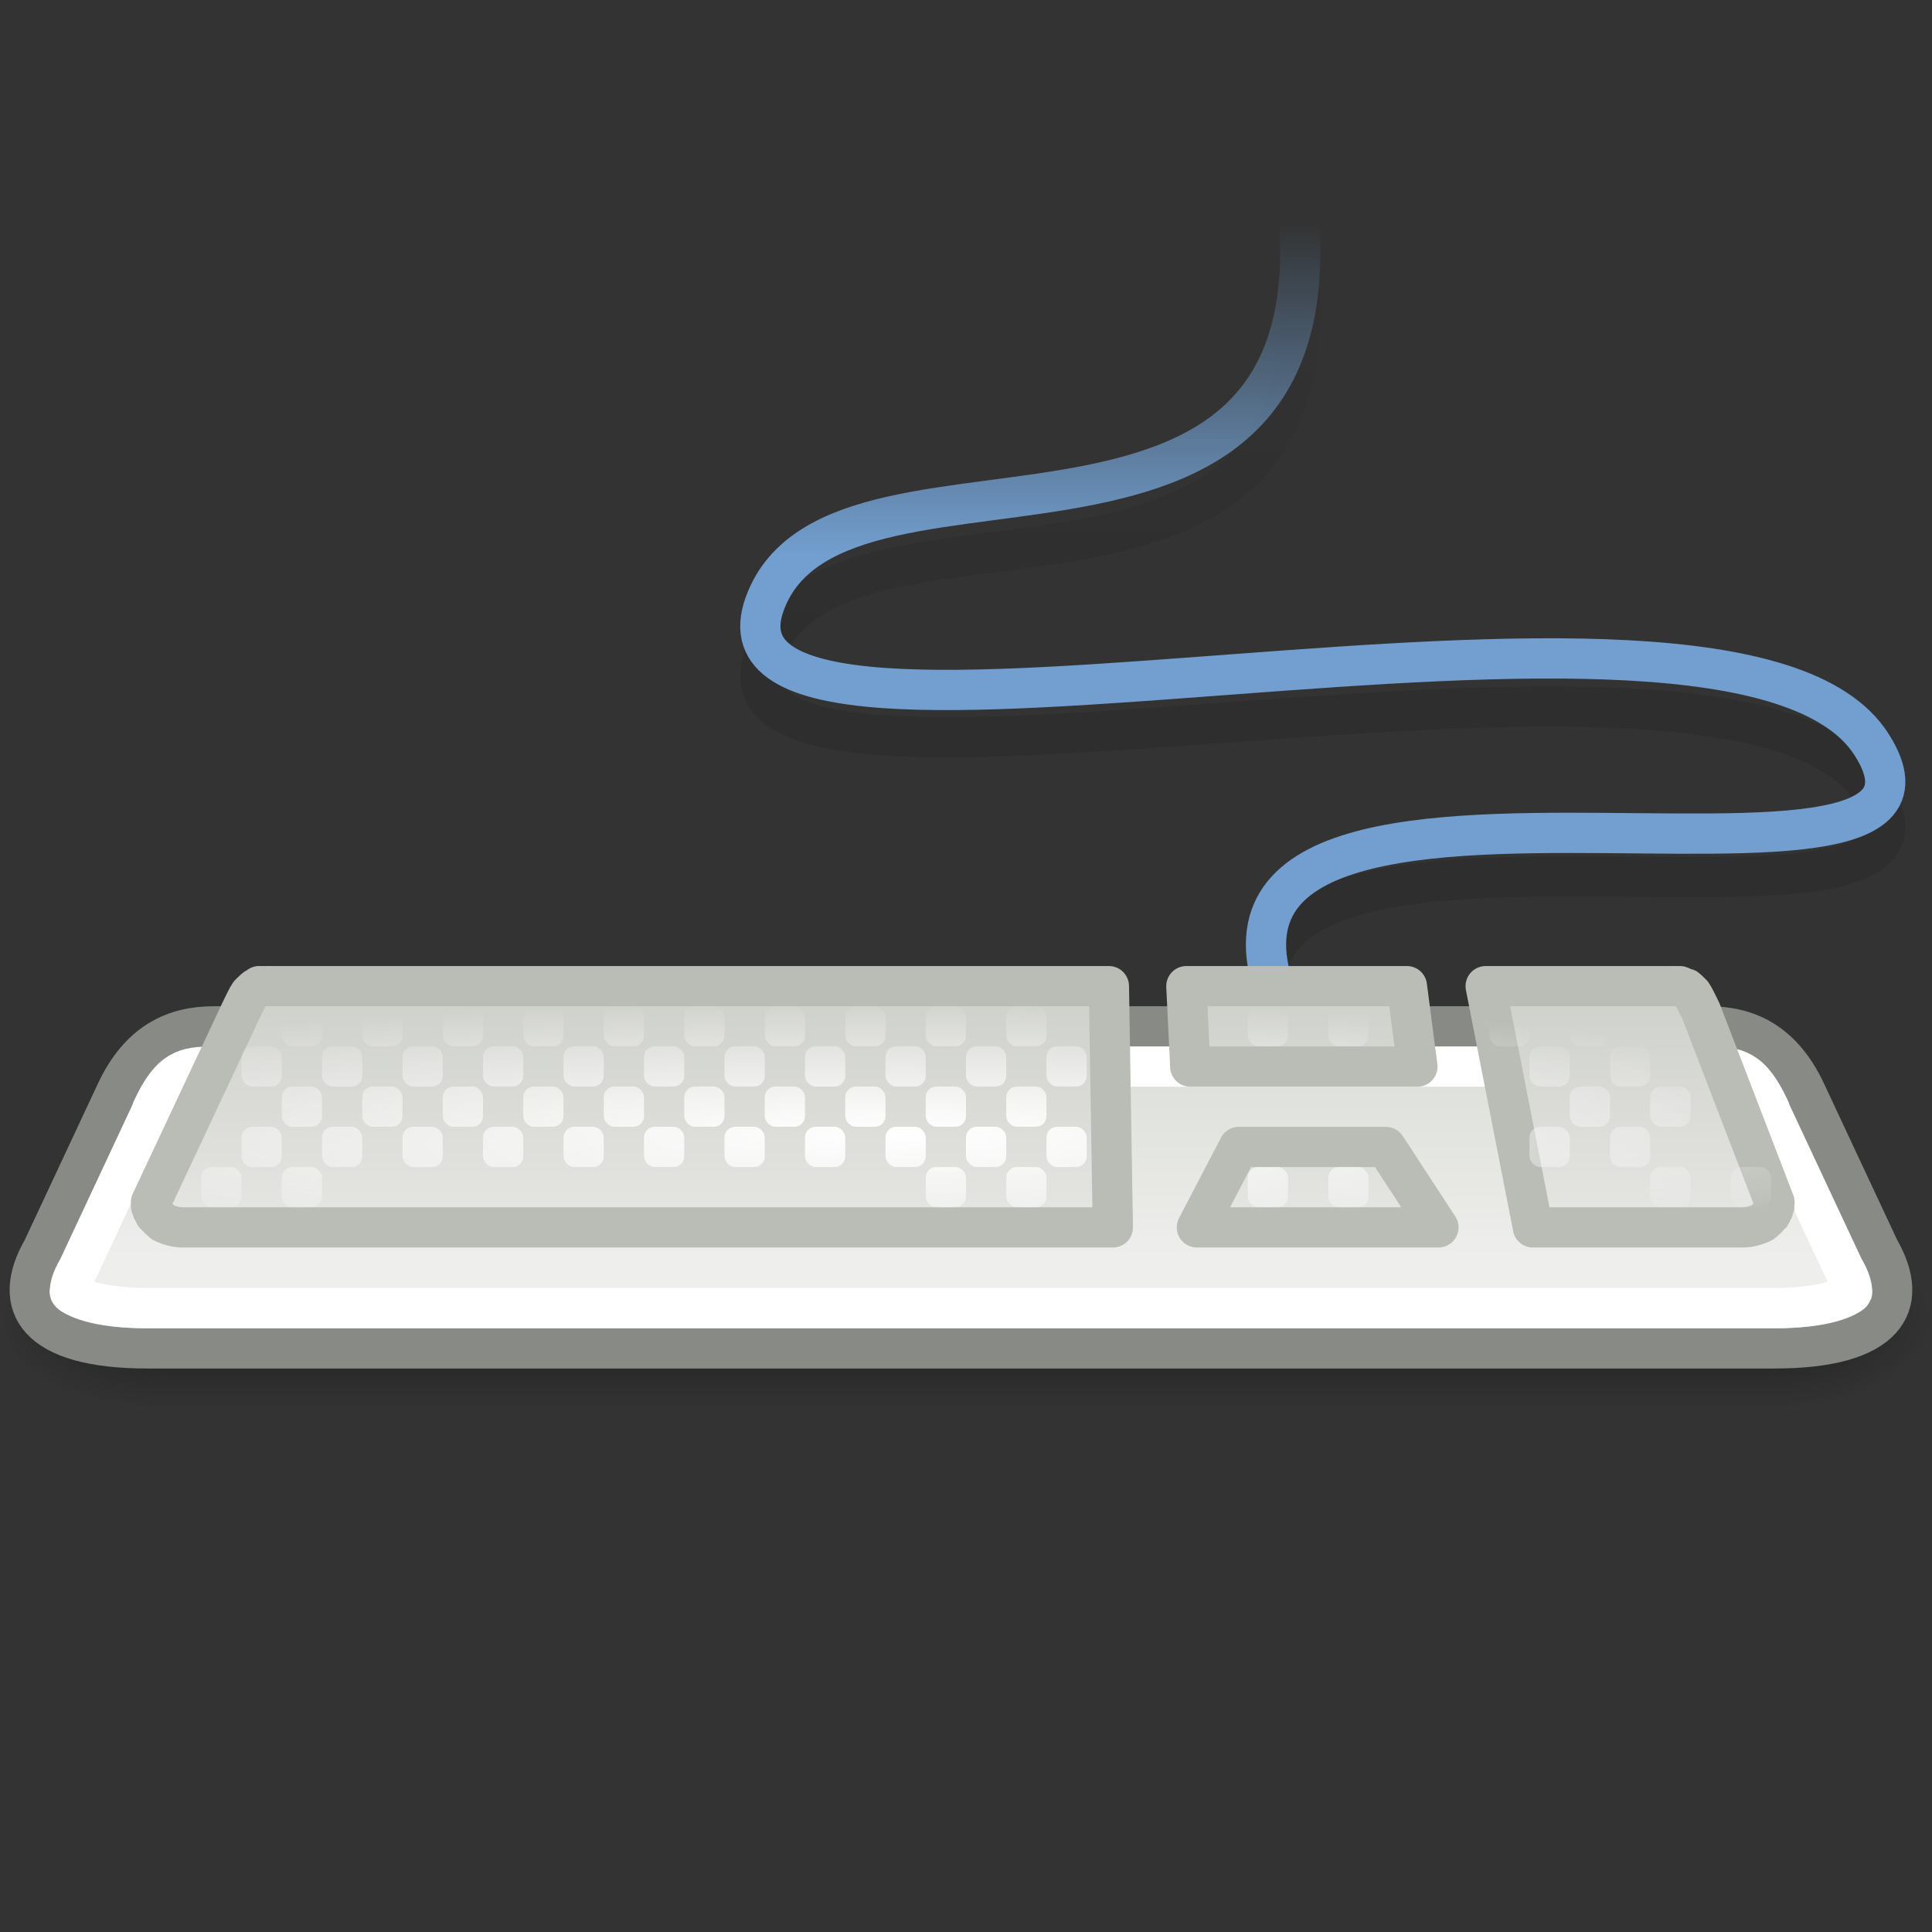 <?xml version="1.0" encoding="UTF-8" standalone="no"?>
<!-- Created with Inkscape (http://www.inkscape.org/) -->
<svg
   xmlns:dc="http://purl.org/dc/elements/1.1/"
   xmlns:cc="http://creativecommons.org/ns#"
   xmlns:rdf="http://www.w3.org/1999/02/22-rdf-syntax-ns#"
   xmlns:svg="http://www.w3.org/2000/svg"
   xmlns="http://www.w3.org/2000/svg"
   xmlns:xlink="http://www.w3.org/1999/xlink"
   xmlns:sodipodi="http://sodipodi.sourceforge.net/DTD/sodipodi-0.dtd"
   xmlns:inkscape="http://www.inkscape.org/namespaces/inkscape"
   width="48px"
   height="48px"
   id="svg3304"
   sodipodi:version="0.32"
   inkscape:version="0.46"
   sodipodi:docbase="/home/lapo/gnome-icon-theme/scalable/devices"
   sodipodi:docname="gnome-dev-keyboard.svg"
   inkscape:output_extension="org.inkscape.output.svg.inkscape">
  <rect width="100%" height="100%" fill="#333333" stroke="none"/>
  <defs
     id="defs3306">
    <linearGradient
       id="linearGradient3042">
      <stop
         style="stop-color:black;stop-opacity:0;"
         offset="0"
         id="stop3044" />
      <stop
         id="stop3050"
         offset="0.5"
         style="stop-color:black;stop-opacity:1;" />
      <stop
         style="stop-color:black;stop-opacity:0;"
         offset="1"
         id="stop3046" />
    </linearGradient>
    <linearGradient
       inkscape:collect="always"
       id="linearGradient3028">
      <stop
         style="stop-color:black;stop-opacity:1;"
         offset="0"
         id="stop3030" />
      <stop
         style="stop-color:black;stop-opacity:0;"
         offset="1"
         id="stop3032" />
    </linearGradient>
    <linearGradient
       inkscape:collect="always"
       id="linearGradient5259">
      <stop
         style="stop-color:black;stop-opacity:1;"
         offset="0"
         id="stop5261" />
      <stop
         style="stop-color:black;stop-opacity:0;"
         offset="1"
         id="stop5263" />
    </linearGradient>
    <linearGradient
       inkscape:collect="always"
       id="linearGradient5251">
      <stop
         style="stop-color:#729fcf;stop-opacity:1;"
         offset="0"
         id="stop5253" />
      <stop
         style="stop-color:#729fcf;stop-opacity:0;"
         offset="1"
         id="stop5255" />
    </linearGradient>
    <linearGradient
       inkscape:collect="always"
       id="linearGradient1558">
      <stop
         style="stop-color:#babdb6"
         offset="0"
         id="stop1560" />
      <stop
         style="stop-color:#eeeeec"
         offset="1"
         id="stop1562" />
    </linearGradient>
    <linearGradient
       id="linearGradient3907">
      <stop
         style="stop-color:#ffffff;stop-opacity:1;"
         offset="0"
         id="stop3909" />
      <stop
         style="stop-color:#ffffff;stop-opacity:0;"
         offset="1"
         id="stop3911" />
    </linearGradient>
    <linearGradient
       inkscape:collect="always"
       id="linearGradient3899">
      <stop
         style="stop-color:#eeeeec"
         offset="0"
         id="stop3901" />
      <stop
         style="stop-color:#d3d7cf"
         offset="1"
         id="stop3903" />
    </linearGradient>
    <radialGradient
       inkscape:collect="always"
       xlink:href="#linearGradient3907"
       id="radialGradient3915"
       cx="20.914"
       cy="47.045"
       fx="20.914"
       fy="47.045"
       r="19.5"
       gradientTransform="matrix(1.383,3.581398e-5,0,0.172,-6.73,34.097)"
       gradientUnits="userSpaceOnUse" />
    <radialGradient
       inkscape:collect="always"
       xlink:href="#linearGradient3907"
       id="radialGradient1685"
       gradientUnits="userSpaceOnUse"
       gradientTransform="matrix(1.383,3.581398e-5,0,0.172,-6.73,34.097)"
       cx="20.914"
       cy="47.045"
       fx="20.914"
       fy="47.045"
       r="19.5" />
    <radialGradient
       inkscape:collect="always"
       xlink:href="#linearGradient3907"
       id="radialGradient1687"
       gradientUnits="userSpaceOnUse"
       gradientTransform="matrix(1.383,3.581398e-5,0,0.172,-6.73,34.097)"
       cx="20.914"
       cy="47.045"
       fx="20.914"
       fy="47.045"
       r="19.5" />
    <radialGradient
       inkscape:collect="always"
       xlink:href="#linearGradient3907"
       id="radialGradient1689"
       gradientUnits="userSpaceOnUse"
       gradientTransform="matrix(1.383,3.581398e-5,0,0.172,-6.73,34.097)"
       cx="20.914"
       cy="47.045"
       fx="20.914"
       fy="47.045"
       r="19.5" />
    <radialGradient
       inkscape:collect="always"
       xlink:href="#linearGradient3907"
       id="radialGradient1691"
       gradientUnits="userSpaceOnUse"
       gradientTransform="matrix(1.383,3.581398e-5,0,0.172,-6.73,34.097)"
       cx="20.914"
       cy="47.045"
       fx="20.914"
       fy="47.045"
       r="19.5" />
    <radialGradient
       inkscape:collect="always"
       xlink:href="#linearGradient3907"
       id="radialGradient1693"
       gradientUnits="userSpaceOnUse"
       gradientTransform="matrix(1.383,3.581398e-5,0,0.172,-6.73,34.097)"
       cx="20.914"
       cy="47.045"
       fx="20.914"
       fy="47.045"
       r="19.5" />
    <radialGradient
       inkscape:collect="always"
       xlink:href="#linearGradient3907"
       id="radialGradient1695"
       gradientUnits="userSpaceOnUse"
       gradientTransform="matrix(1.383,3.581398e-5,0,0.172,-6.73,34.097)"
       cx="20.914"
       cy="47.045"
       fx="20.914"
       fy="47.045"
       r="19.5" />
    <radialGradient
       inkscape:collect="always"
       xlink:href="#linearGradient3907"
       id="radialGradient1697"
       gradientUnits="userSpaceOnUse"
       gradientTransform="matrix(1.383,3.581398e-5,0,0.172,-6.73,34.097)"
       cx="20.914"
       cy="47.045"
       fx="20.914"
       fy="47.045"
       r="19.5" />
    <radialGradient
       inkscape:collect="always"
       xlink:href="#linearGradient3907"
       id="radialGradient1699"
       gradientUnits="userSpaceOnUse"
       gradientTransform="matrix(1.383,3.581398e-5,0,0.172,-6.73,34.097)"
       cx="20.914"
       cy="47.045"
       fx="20.914"
       fy="47.045"
       r="19.5" />
    <radialGradient
       inkscape:collect="always"
       xlink:href="#linearGradient3907"
       id="radialGradient1701"
       gradientUnits="userSpaceOnUse"
       gradientTransform="matrix(1.383,3.581398e-5,0,0.172,-6.73,34.097)"
       cx="20.914"
       cy="47.045"
       fx="20.914"
       fy="47.045"
       r="19.5" />
    <radialGradient
       inkscape:collect="always"
       xlink:href="#linearGradient3907"
       id="radialGradient1703"
       gradientUnits="userSpaceOnUse"
       gradientTransform="matrix(1.383,3.581398e-5,0,0.172,-6.73,34.097)"
       cx="20.914"
       cy="47.045"
       fx="20.914"
       fy="47.045"
       r="19.5" />
    <radialGradient
       inkscape:collect="always"
       xlink:href="#linearGradient3907"
       id="radialGradient1705"
       gradientUnits="userSpaceOnUse"
       gradientTransform="matrix(1.383,3.581398e-5,0,0.172,-6.73,34.097)"
       cx="20.914"
       cy="47.045"
       fx="20.914"
       fy="47.045"
       r="19.5" />
    <radialGradient
       inkscape:collect="always"
       xlink:href="#linearGradient3907"
       id="radialGradient1707"
       gradientUnits="userSpaceOnUse"
       gradientTransform="matrix(1.383,3.581398e-5,0,0.172,-6.73,34.097)"
       cx="20.914"
       cy="47.045"
       fx="20.914"
       fy="47.045"
       r="19.5" />
    <radialGradient
       inkscape:collect="always"
       xlink:href="#linearGradient3907"
       id="radialGradient1709"
       gradientUnits="userSpaceOnUse"
       gradientTransform="matrix(1.383,3.581398e-5,0,0.172,-6.73,34.097)"
       cx="20.914"
       cy="47.045"
       fx="20.914"
       fy="47.045"
       r="19.5" />
    <radialGradient
       inkscape:collect="always"
       xlink:href="#linearGradient3907"
       id="radialGradient1711"
       gradientUnits="userSpaceOnUse"
       gradientTransform="matrix(1.383,3.581398e-5,0,0.172,-6.73,34.097)"
       cx="20.914"
       cy="47.045"
       fx="20.914"
       fy="47.045"
       r="19.5" />
    <radialGradient
       inkscape:collect="always"
       xlink:href="#linearGradient3907"
       id="radialGradient1713"
       gradientUnits="userSpaceOnUse"
       gradientTransform="matrix(1.383,3.581398e-5,0,0.172,-6.73,34.097)"
       cx="20.914"
       cy="47.045"
       fx="20.914"
       fy="47.045"
       r="19.5" />
    <radialGradient
       inkscape:collect="always"
       xlink:href="#linearGradient3907"
       id="radialGradient1715"
       gradientUnits="userSpaceOnUse"
       gradientTransform="matrix(1.383,3.581398e-5,0,0.172,-6.73,34.097)"
       cx="20.914"
       cy="47.045"
       fx="20.914"
       fy="47.045"
       r="19.5" />
    <radialGradient
       inkscape:collect="always"
       xlink:href="#linearGradient3907"
       id="radialGradient1717"
       gradientUnits="userSpaceOnUse"
       gradientTransform="matrix(1.383,3.581398e-5,0,0.172,-6.73,34.097)"
       cx="20.914"
       cy="47.045"
       fx="20.914"
       fy="47.045"
       r="19.5" />
    <radialGradient
       inkscape:collect="always"
       xlink:href="#linearGradient3907"
       id="radialGradient1719"
       gradientUnits="userSpaceOnUse"
       gradientTransform="matrix(1.383,3.581398e-5,0,0.172,-6.73,34.097)"
       cx="20.914"
       cy="47.045"
       fx="20.914"
       fy="47.045"
       r="19.5" />
    <radialGradient
       inkscape:collect="always"
       xlink:href="#linearGradient3907"
       id="radialGradient1721"
       gradientUnits="userSpaceOnUse"
       gradientTransform="matrix(1.383,3.581398e-5,0,0.172,-6.73,34.097)"
       cx="20.914"
       cy="47.045"
       fx="20.914"
       fy="47.045"
       r="19.5" />
    <radialGradient
       inkscape:collect="always"
       xlink:href="#linearGradient3907"
       id="radialGradient1723"
       gradientUnits="userSpaceOnUse"
       gradientTransform="matrix(1.383,3.581398e-5,0,0.172,-6.73,34.097)"
       cx="20.914"
       cy="47.045"
       fx="20.914"
       fy="47.045"
       r="19.5" />
    <radialGradient
       inkscape:collect="always"
       xlink:href="#linearGradient3907"
       id="radialGradient1725"
       gradientUnits="userSpaceOnUse"
       gradientTransform="matrix(1.383,3.581398e-5,0,0.172,-6.73,34.097)"
       cx="20.914"
       cy="47.045"
       fx="20.914"
       fy="47.045"
       r="19.5" />
    <radialGradient
       inkscape:collect="always"
       xlink:href="#linearGradient3907"
       id="radialGradient1727"
       gradientUnits="userSpaceOnUse"
       gradientTransform="matrix(1.383,3.581398e-5,0,0.172,-6.73,34.097)"
       cx="20.914"
       cy="47.045"
       fx="20.914"
       fy="47.045"
       r="19.5" />
    <radialGradient
       inkscape:collect="always"
       xlink:href="#linearGradient3907"
       id="radialGradient1729"
       gradientUnits="userSpaceOnUse"
       gradientTransform="matrix(1.383,3.581398e-5,0,0.172,-6.73,34.097)"
       cx="20.914"
       cy="47.045"
       fx="20.914"
       fy="47.045"
       r="19.5" />
    <radialGradient
       inkscape:collect="always"
       xlink:href="#linearGradient3907"
       id="radialGradient1731"
       gradientUnits="userSpaceOnUse"
       gradientTransform="matrix(1.383,3.581398e-5,0,0.172,-6.73,34.097)"
       cx="20.914"
       cy="47.045"
       fx="20.914"
       fy="47.045"
       r="19.5" />
    <radialGradient
       inkscape:collect="always"
       xlink:href="#linearGradient3907"
       id="radialGradient1733"
       gradientUnits="userSpaceOnUse"
       gradientTransform="matrix(1.383,3.581398e-5,0,0.172,-6.73,34.097)"
       cx="20.914"
       cy="47.045"
       fx="20.914"
       fy="47.045"
       r="19.5" />
    <radialGradient
       inkscape:collect="always"
       xlink:href="#linearGradient3907"
       id="radialGradient1735"
       gradientUnits="userSpaceOnUse"
       gradientTransform="matrix(1.383,3.581398e-5,0,0.172,-6.73,34.097)"
       cx="20.914"
       cy="47.045"
       fx="20.914"
       fy="47.045"
       r="19.5" />
    <radialGradient
       inkscape:collect="always"
       xlink:href="#linearGradient3907"
       id="radialGradient1737"
       gradientUnits="userSpaceOnUse"
       gradientTransform="matrix(1.383,3.581398e-5,0,0.172,-6.73,34.097)"
       cx="20.914"
       cy="47.045"
       fx="20.914"
       fy="47.045"
       r="19.5" />
    <radialGradient
       inkscape:collect="always"
       xlink:href="#linearGradient3907"
       id="radialGradient1739"
       gradientUnits="userSpaceOnUse"
       gradientTransform="matrix(1.383,3.581398e-5,0,0.172,-6.73,34.097)"
       cx="20.914"
       cy="47.045"
       fx="20.914"
       fy="47.045"
       r="19.5" />
    <radialGradient
       inkscape:collect="always"
       xlink:href="#linearGradient3907"
       id="radialGradient1741"
       gradientUnits="userSpaceOnUse"
       gradientTransform="matrix(1.383,3.581398e-5,0,0.172,-6.73,34.097)"
       cx="20.914"
       cy="47.045"
       fx="20.914"
       fy="47.045"
       r="19.5" />
    <radialGradient
       inkscape:collect="always"
       xlink:href="#linearGradient3907"
       id="radialGradient1743"
       gradientUnits="userSpaceOnUse"
       gradientTransform="matrix(1.383,3.581398e-5,0,0.172,-6.73,34.097)"
       cx="20.914"
       cy="47.045"
       fx="20.914"
       fy="47.045"
       r="19.5" />
    <radialGradient
       inkscape:collect="always"
       xlink:href="#linearGradient3907"
       id="radialGradient1745"
       gradientUnits="userSpaceOnUse"
       gradientTransform="matrix(1.383,3.581398e-5,0,0.172,-6.73,34.097)"
       cx="20.914"
       cy="47.045"
       fx="20.914"
       fy="47.045"
       r="19.5" />
    <radialGradient
       inkscape:collect="always"
       xlink:href="#linearGradient3907"
       id="radialGradient1747"
       gradientUnits="userSpaceOnUse"
       gradientTransform="matrix(1.383,3.581398e-5,0,0.172,-6.73,34.097)"
       cx="20.914"
       cy="47.045"
       fx="20.914"
       fy="47.045"
       r="19.5" />
    <radialGradient
       inkscape:collect="always"
       xlink:href="#linearGradient3907"
       id="radialGradient1749"
       gradientUnits="userSpaceOnUse"
       gradientTransform="matrix(1.383,3.581398e-5,0,0.172,-6.73,34.097)"
       cx="20.914"
       cy="47.045"
       fx="20.914"
       fy="47.045"
       r="19.5" />
    <radialGradient
       inkscape:collect="always"
       xlink:href="#linearGradient3907"
       id="radialGradient1751"
       gradientUnits="userSpaceOnUse"
       gradientTransform="matrix(1.383,3.581398e-5,0,0.172,-6.73,34.097)"
       cx="20.914"
       cy="47.045"
       fx="20.914"
       fy="47.045"
       r="19.5" />
    <radialGradient
       inkscape:collect="always"
       xlink:href="#linearGradient3907"
       id="radialGradient1753"
       gradientUnits="userSpaceOnUse"
       gradientTransform="matrix(1.383,3.581398e-5,0,0.172,-6.73,34.097)"
       cx="20.914"
       cy="47.045"
       fx="20.914"
       fy="47.045"
       r="19.5" />
    <radialGradient
       inkscape:collect="always"
       xlink:href="#linearGradient3907"
       id="radialGradient1755"
       gradientUnits="userSpaceOnUse"
       gradientTransform="matrix(1.383,3.581398e-5,0,0.172,-6.73,34.097)"
       cx="20.914"
       cy="47.045"
       fx="20.914"
       fy="47.045"
       r="19.5" />
    <radialGradient
       inkscape:collect="always"
       xlink:href="#linearGradient3907"
       id="radialGradient1757"
       gradientUnits="userSpaceOnUse"
       gradientTransform="matrix(1.383,3.581398e-5,0,0.172,-6.73,34.097)"
       cx="20.914"
       cy="47.045"
       fx="20.914"
       fy="47.045"
       r="19.5" />
    <radialGradient
       inkscape:collect="always"
       xlink:href="#linearGradient3907"
       id="radialGradient1759"
       gradientUnits="userSpaceOnUse"
       gradientTransform="matrix(1.383,3.581398e-5,0,0.172,-6.73,34.097)"
       cx="20.914"
       cy="47.045"
       fx="20.914"
       fy="47.045"
       r="19.5" />
    <radialGradient
       inkscape:collect="always"
       xlink:href="#linearGradient3907"
       id="radialGradient1761"
       gradientUnits="userSpaceOnUse"
       gradientTransform="matrix(1.383,3.581398e-5,0,0.172,-6.73,34.097)"
       cx="20.914"
       cy="47.045"
       fx="20.914"
       fy="47.045"
       r="19.5" />
    <radialGradient
       inkscape:collect="always"
       xlink:href="#linearGradient3907"
       id="radialGradient1763"
       gradientUnits="userSpaceOnUse"
       gradientTransform="matrix(1.383,3.581398e-5,0,0.172,-6.73,34.097)"
       cx="20.914"
       cy="47.045"
       fx="20.914"
       fy="47.045"
       r="19.5" />
    <radialGradient
       inkscape:collect="always"
       xlink:href="#linearGradient3907"
       id="radialGradient1765"
       gradientUnits="userSpaceOnUse"
       gradientTransform="matrix(1.383,3.581398e-5,0,0.172,-6.73,34.097)"
       cx="20.914"
       cy="47.045"
       fx="20.914"
       fy="47.045"
       r="19.5" />
    <radialGradient
       inkscape:collect="always"
       xlink:href="#linearGradient3907"
       id="radialGradient1767"
       gradientUnits="userSpaceOnUse"
       gradientTransform="matrix(1.383,3.581398e-5,0,0.172,-6.73,34.097)"
       cx="20.914"
       cy="47.045"
       fx="20.914"
       fy="47.045"
       r="19.5" />
    <radialGradient
       inkscape:collect="always"
       xlink:href="#linearGradient3907"
       id="radialGradient1769"
       gradientUnits="userSpaceOnUse"
       gradientTransform="matrix(1.383,3.581398e-5,0,0.172,-6.73,34.097)"
       cx="20.914"
       cy="47.045"
       fx="20.914"
       fy="47.045"
       r="19.5" />
    <radialGradient
       inkscape:collect="always"
       xlink:href="#linearGradient3907"
       id="radialGradient1771"
       gradientUnits="userSpaceOnUse"
       gradientTransform="matrix(1.383,3.581398e-5,0,0.172,-6.73,34.097)"
       cx="20.914"
       cy="47.045"
       fx="20.914"
       fy="47.045"
       r="19.5" />
    <radialGradient
       inkscape:collect="always"
       xlink:href="#linearGradient3907"
       id="radialGradient1773"
       gradientUnits="userSpaceOnUse"
       gradientTransform="matrix(1.383,3.581398e-5,0,0.172,-6.73,34.097)"
       cx="20.914"
       cy="47.045"
       fx="20.914"
       fy="47.045"
       r="19.5" />
    <radialGradient
       inkscape:collect="always"
       xlink:href="#linearGradient3907"
       id="radialGradient1775"
       gradientUnits="userSpaceOnUse"
       gradientTransform="matrix(1.383,3.581398e-5,0,0.172,-6.73,34.097)"
       cx="20.914"
       cy="47.045"
       fx="20.914"
       fy="47.045"
       r="19.5" />
    <radialGradient
       inkscape:collect="always"
       xlink:href="#linearGradient3907"
       id="radialGradient1777"
       gradientUnits="userSpaceOnUse"
       gradientTransform="matrix(1.383,3.581398e-5,0,0.172,-6.73,34.097)"
       cx="20.914"
       cy="47.045"
       fx="20.914"
       fy="47.045"
       r="19.5" />
    <radialGradient
       inkscape:collect="always"
       xlink:href="#linearGradient3907"
       id="radialGradient1779"
       gradientUnits="userSpaceOnUse"
       gradientTransform="matrix(1.383,3.581398e-5,0,0.172,-6.73,34.097)"
       cx="20.914"
       cy="47.045"
       fx="20.914"
       fy="47.045"
       r="19.5" />
    <radialGradient
       inkscape:collect="always"
       xlink:href="#linearGradient3907"
       id="radialGradient1783"
       gradientUnits="userSpaceOnUse"
       gradientTransform="matrix(1.383,3.581398e-5,0,0.172,-6.73,34.097)"
       cx="20.914"
       cy="47.045"
       fx="20.914"
       fy="47.045"
       r="19.5" />
    <radialGradient
       inkscape:collect="always"
       xlink:href="#linearGradient3907"
       id="radialGradient1785"
       gradientUnits="userSpaceOnUse"
       gradientTransform="matrix(1.383,3.581398e-5,0,0.172,-6.73,34.097)"
       cx="20.914"
       cy="47.045"
       fx="20.914"
       fy="47.045"
       r="19.5" />
    <radialGradient
       inkscape:collect="always"
       xlink:href="#linearGradient3907"
       id="radialGradient1787"
       gradientUnits="userSpaceOnUse"
       gradientTransform="matrix(1.383,3.581398e-5,0,0.172,-6.73,34.097)"
       cx="20.914"
       cy="47.045"
       fx="20.914"
       fy="47.045"
       r="19.5" />
    <radialGradient
       inkscape:collect="always"
       xlink:href="#linearGradient3907"
       id="radialGradient1789"
       gradientUnits="userSpaceOnUse"
       gradientTransform="matrix(1.383,3.581398e-5,0,0.172,-6.73,34.097)"
       cx="20.914"
       cy="47.045"
       fx="20.914"
       fy="47.045"
       r="19.5" />
    <radialGradient
       inkscape:collect="always"
       xlink:href="#linearGradient3907"
       id="radialGradient1791"
       gradientUnits="userSpaceOnUse"
       gradientTransform="matrix(1.383,3.581398e-5,0,0.172,-6.73,34.097)"
       cx="20.914"
       cy="47.045"
       fx="20.914"
       fy="47.045"
       r="19.5" />
    <radialGradient
       inkscape:collect="always"
       xlink:href="#linearGradient3907"
       id="radialGradient1793"
       gradientUnits="userSpaceOnUse"
       gradientTransform="matrix(1.383,3.581398e-5,0,0.172,-6.73,34.097)"
       cx="20.914"
       cy="47.045"
       fx="20.914"
       fy="47.045"
       r="19.5" />
    <radialGradient
       inkscape:collect="always"
       xlink:href="#linearGradient3907"
       id="radialGradient1795"
       gradientUnits="userSpaceOnUse"
       gradientTransform="matrix(1.383,3.581398e-5,0,0.172,-6.73,34.097)"
       cx="20.914"
       cy="47.045"
       fx="20.914"
       fy="47.045"
       r="19.5" />
    <radialGradient
       inkscape:collect="always"
       xlink:href="#linearGradient3907"
       id="radialGradient1797"
       gradientUnits="userSpaceOnUse"
       gradientTransform="matrix(1.383,3.581398e-5,0,0.172,-6.73,34.097)"
       cx="20.914"
       cy="47.045"
       fx="20.914"
       fy="47.045"
       r="19.5" />
    <radialGradient
       inkscape:collect="always"
       xlink:href="#linearGradient3907"
       id="radialGradient1799"
       gradientUnits="userSpaceOnUse"
       gradientTransform="matrix(1.383,3.581398e-5,0,0.172,-6.73,34.097)"
       cx="20.914"
       cy="47.045"
       fx="20.914"
       fy="47.045"
       r="19.5" />
    <radialGradient
       inkscape:collect="always"
       xlink:href="#linearGradient3907"
       id="radialGradient1801"
       gradientUnits="userSpaceOnUse"
       gradientTransform="matrix(1.383,3.581398e-5,0,0.172,-6.73,34.097)"
       cx="20.914"
       cy="47.045"
       fx="20.914"
       fy="47.045"
       r="19.5" />
    <radialGradient
       inkscape:collect="always"
       xlink:href="#linearGradient3907"
       id="radialGradient1803"
       gradientUnits="userSpaceOnUse"
       gradientTransform="matrix(1.383,3.581398e-5,0,0.172,-6.73,34.097)"
       cx="20.914"
       cy="47.045"
       fx="20.914"
       fy="47.045"
       r="19.5" />
    <radialGradient
       inkscape:collect="always"
       xlink:href="#linearGradient3907"
       id="radialGradient1805"
       gradientUnits="userSpaceOnUse"
       gradientTransform="matrix(1.383,3.581398e-5,0,0.172,-6.73,34.097)"
       cx="20.914"
       cy="47.045"
       fx="20.914"
       fy="47.045"
       r="19.5" />
    <linearGradient
       inkscape:collect="always"
       xlink:href="#linearGradient1558"
       id="linearGradient1564"
       x1="16.396"
       y1="19.659"
       x2="16.396"
       y2="32.448"
       gradientUnits="userSpaceOnUse" />
    <linearGradient
       inkscape:collect="always"
       xlink:href="#linearGradient5251"
       id="linearGradient5257"
       x1="32.865"
       y1="13.794"
       x2="32.865"
       y2="5.544"
       gradientUnits="userSpaceOnUse" />
    <linearGradient
       inkscape:collect="always"
       xlink:href="#linearGradient5259"
       id="linearGradient5265"
       x1="18.39"
       y1="15.706"
       x2="18.39"
       y2="5.081"
       gradientUnits="userSpaceOnUse"
       gradientTransform="matrix(1,0,0,0.974,0,1.229)" />
    <linearGradient
       inkscape:collect="always"
       xlink:href="#linearGradient3899"
       id="linearGradient3018"
       x1="26.5"
       y1="43.25"
       x2="26.5"
       y2="35.75"
       gradientUnits="userSpaceOnUse" />
    <radialGradient
       inkscape:collect="always"
       xlink:href="#linearGradient3028"
       id="radialGradient3034"
       cx="3"
       cy="33.214"
       fx="3"
       fy="33.214"
       r="3"
       gradientTransform="matrix(0,-0.75,1.333,0,-40.286,35)"
       gradientUnits="userSpaceOnUse" />
    <radialGradient
       inkscape:collect="always"
       xlink:href="#linearGradient3028"
       id="radialGradient3038"
       gradientUnits="userSpaceOnUse"
       gradientTransform="matrix(0,-0.75,1.333,0,-88.286,-30.5)"
       cx="3"
       cy="33.214"
       fx="3"
       fy="33.214"
       r="3" />
    <linearGradient
       inkscape:collect="always"
       xlink:href="#linearGradient3042"
       id="linearGradient3048"
       x1="37.031"
       y1="35.063"
       x2="37.031"
       y2="29.995"
       gradientUnits="userSpaceOnUse"
       gradientTransform="matrix(1,0,0,0.889,0,3.833)" />
  </defs>
  <sodipodi:namedview
     id="base"
     pagecolor="#ffffff"
     bordercolor="#849193"
     borderopacity="1"
     inkscape:pageopacity="0.0"
     inkscape:pageshadow="2"
     inkscape:zoom="1"
     inkscape:cx="47.386599"
     inkscape:cy="0.8079723"
     inkscape:current-layer="layer3"
     showgrid="false"
     inkscape:grid-bbox="true"
     inkscape:document-units="px"
     inkscape:showpageshadow="false"
     showborder="false"
     inkscape:window-width="1041"
     inkscape:window-height="745"
     inkscape:window-x="229"
     inkscape:window-y="229"
     showguides="true"
     inkscape:guide-bbox="true"
     inkscape:grid-points="false"
     stroke="#babdb6"
     fill="#888a85"
     borderlayer="top">
    <inkscape:grid
       id="GridFromPre046Settings"
       type="xygrid"
       originx="0px"
       originy="0px"
       spacingx="0.5px"
       spacingy="0.5px"
       color="#0000ff"
       empcolor="#0000ff"
       opacity="0.2"
       empopacity="0.4"
       empspacing="2" />
  </sodipodi:namedview>
  <g
     inkscape:groupmode="layer"
     id="layer3"
     inkscape:label="tastiera"
     style="display:inline">
    <g
       style="display:inline"
       id="g2932">
      <path
         sodipodi:nodetypes="czzc"
         id="path1541"
         d="M 33.05,28 C 25.032,17.205 50,24.993 46.5,19.639 C 43,14.285 17,21.586 19,16.232 C 20.84,11.305 34.5,17.205 32,5.037"
         style="opacity:0.101;fill:none;fill-opacity:1;fill-rule:evenodd;stroke:url(#linearGradient5265);stroke-width:1;stroke-linecap:butt;stroke-linejoin:miter;stroke-miterlimit:4;stroke-dasharray:none;stroke-opacity:1;display:inline" />
      <path
         sodipodi:nodetypes="czzc"
         id="path4172"
         d="M 33.05,27.088 C 25.032,16 50,24 46.5,18.5 C 43,13 17,20.5 19,15 C 20.84,9.939 34.5,16 32,3.5"
         style="fill:none;fill-opacity:1;fill-rule:evenodd;stroke:url(#linearGradient5257);stroke-width:1;stroke-linecap:butt;stroke-linejoin:miter;stroke-miterlimit:4;stroke-dasharray:none;stroke-opacity:1;display:inline" />
    </g>
    <g
       id="g3052"
       style="opacity:0.4">
      <rect
         y="30.5"
         x="0"
         height="4.5"
         width="4"
         id="rect3026"
         style="opacity:1;fill:url(#radialGradient3034);fill-opacity:1;stroke:none;stroke-width:1;stroke-linejoin:round;stroke-miterlimit:4;stroke-dasharray:none;stroke-opacity:1" />
      <rect
         transform="scale(-1,-1)"
         y="-35"
         x="-48"
         height="4.5"
         width="4"
         id="rect3036"
         style="opacity:1;fill:url(#radialGradient3038);fill-opacity:1;stroke:none;stroke-width:1;stroke-linejoin:round;stroke-miterlimit:4;stroke-dasharray:none;stroke-opacity:1;display:inline" />
      <rect
         y="30.5"
         x="4"
         height="4.5"
         width="40"
         id="rect3040"
         style="opacity:1;fill:url(#linearGradient3048);fill-opacity:1;stroke:none;stroke-width:1;stroke-linejoin:round;stroke-miterlimit:4;stroke-dasharray:none;stroke-opacity:1" />
    </g>
    <g
       id="g2928"
       transform="translate(0,-12)">
      <path
         sodipodi:nodetypes="ccccccccc"
         id="rect2024"
         d="M 5.312,37.5 C 4.345,37.5 3.465,37.879 2.875,39.156 L 1.062,43.031 C 0.254,44.432 0.906,45.5 3.656,45.5 L 44.094,45.5 C 46.844,45.5 47.496,44.432 46.688,43.031 L 44.875,39.156 C 44.285,37.879 43.405,37.5 42.438,37.5 L 5.312,37.5 z "
         style="opacity:1;fill:url(#linearGradient3018);fill-opacity:1;stroke:#888a85;stroke-width:1;stroke-linejoin:round;stroke-miterlimit:4;stroke-opacity:1" />
      <path
         d="M 5.312,38.5 C 4.606,38.5 4.244,38.561 3.781,39.562 C 3.781,39.573 3.781,39.583 3.781,39.594 L 1.969,43.469 C 1.959,43.49 1.949,43.511 1.938,43.531 C 1.792,43.783 1.752,43.959 1.75,44.031 C 1.748,44.104 1.715,44.087 1.75,44.125 C 1.821,44.202 2.411,44.5 3.656,44.5 L 44.094,44.5 C 45.339,44.5 45.929,44.202 46,44.125 C 46.035,44.087 46.002,44.104 46,44.031 C 45.998,43.959 45.958,43.783 45.812,43.531 C 45.801,43.511 45.791,43.49 45.781,43.469 L 43.969,39.594 C 43.969,39.583 43.969,39.573 43.969,39.562 C 43.506,38.561 43.144,38.5 42.438,38.5 L 5.312,38.5 z "
         id="path2920"
         style="opacity:1;fill:none;fill-opacity:0.469;stroke:white;stroke-width:1;stroke-linejoin:round;stroke-miterlimit:4;stroke-opacity:1;display:inline"
         inkscape:original="M 5.3125 37.5 C 4.344614 37.5 3.4647369 37.878926 2.875 39.15625 L 1.0625 43.03125 C 0.253847 44.43186 0.90611493 45.5 3.65625 45.5 L 44.09375 45.5 C 46.843885 45.5 47.496153 44.43186 46.6875 43.03125 L 44.875 39.15625 C 44.285263 37.878926 43.405386 37.5 42.4375 37.5 L 5.3125 37.5 z "
         inkscape:radius="-1"
         sodipodi:type="inkscape:offset" />
    </g>
    <g
       id="g3270"
       inkscape:label="Shadow"
       transform="translate(-54,0.181)" />
    <g
       transform="translate(-54,15.247)"
       inkscape:label="Shadow"
       id="g2611" />
    <g
       transform="translate(-54,15.247)"
       style="display:inline"
       inkscape:label="Lavoro"
       id="g2613" />
  </g>
  <g
     inkscape:groupmode="layer"
     id="layer2"
     inkscape:label="tasti"
     style="display:inline">
    <g
       id="g2937"
       transform="translate(0,-5.891786e-3)">
      <path
         sodipodi:nodetypes="csssssssccssssssssssssccccssscccccccccssssssssssssccsssssssssccccccc"
         id="path2318"
         d="M 6.435,24.507 C 6.432,24.511 6.438,24.535 6.435,24.538 C 6.42,24.543 6.385,24.563 6.37,24.569 C 6.365,24.572 6.342,24.567 6.337,24.569 C 6.332,24.572 6.309,24.597 6.304,24.601 C 6.295,24.608 6.281,24.624 6.272,24.632 C 6.267,24.636 6.244,24.659 6.239,24.663 C 6.235,24.668 6.211,24.689 6.206,24.694 C 6.142,24.784 6.073,24.941 5.978,25.131 L 3.751,29.876 C 3.751,29.882 3.75,29.901 3.751,29.907 C 3.751,29.913 3.75,29.932 3.751,29.938 C 3.751,29.944 3.749,29.963 3.751,29.969 C 3.753,29.981 3.78,30.02 3.783,30.032 C 3.785,30.038 3.781,30.057 3.783,30.063 C 3.79,30.08 3.807,30.109 3.816,30.125 C 3.825,30.142 3.838,30.172 3.848,30.188 C 3.852,30.193 3.877,30.214 3.881,30.219 C 3.885,30.224 3.909,30.245 3.914,30.25 C 3.94,30.279 3.981,30.32 4.012,30.344 C 4.017,30.348 4.039,30.371 4.044,30.375 C 4.061,30.385 4.091,30.398 4.109,30.406 C 4.23,30.459 4.389,30.5 4.533,30.5 L 27.648,30.5 L 27.55,24.507 L 6.761,24.507 C 6.692,24.507 6.617,24.505 6.565,24.507 C 6.553,24.507 6.513,24.508 6.5,24.507 C 6.496,24.507 6.471,24.507 6.467,24.507 C 6.465,24.51 6.438,24.503 6.435,24.507 z M 29.475,24.507 L 29.572,26.505 L 35.215,26.505 L 34.954,24.507 L 29.475,24.507 z M 36.911,24.507 L 38.085,30.5 L 43.304,30.5 C 43.449,30.5 43.608,30.459 43.728,30.406 C 43.746,30.398 43.777,30.385 43.793,30.375 C 43.799,30.371 43.821,30.348 43.826,30.344 C 43.857,30.32 43.898,30.279 43.924,30.25 C 43.928,30.245 43.952,30.224 43.956,30.219 C 43.96,30.214 43.985,30.193 43.989,30.188 C 44,30.172 44.013,30.142 44.022,30.125 C 44.03,30.109 44.047,30.08 44.054,30.063 C 44.056,30.057 44.052,30.038 44.054,30.032 C 44.058,30.02 44.084,29.981 44.087,29.969 C 44.088,29.963 44.086,29.944 44.087,29.938 C 44.088,29.932 44.086,29.913 44.087,29.907 C 44.087,29.901 44.087,29.882 44.087,29.876 L 42.261,25.131 C 42.166,24.941 42.097,24.784 42.033,24.694 C 42.028,24.689 42.004,24.668 42,24.663 C 41.996,24.659 41.972,24.636 41.967,24.632 C 41.958,24.624 41.945,24.608 41.935,24.601 C 41.93,24.597 41.907,24.572 41.902,24.569 C 41.897,24.567 41.875,24.572 41.87,24.569 C 41.855,24.563 41.819,24.543 41.804,24.538 C 41.788,24.535 41.763,24.514 41.739,24.507 C 41.727,24.504 41.685,24.509 41.674,24.507 C 41.622,24.505 41.547,24.507 41.478,24.507 L 36.911,24.507 z M 30.779,28.502 L 29.736,30.5 L 35.737,30.5 L 34.432,28.502 L 30.779,28.502 z "
         style="color:black;fill:url(#linearGradient1564);fill-opacity:1;fill-rule:nonzero;stroke:#babdb6;stroke-width:1;stroke-linecap:square;stroke-linejoin:round;marker:none;marker-start:none;marker-mid:none;marker-end:none;stroke-miterlimit:4;stroke-dashoffset:0;stroke-opacity:1;visibility:visible;display:inline;overflow:visible" />
      <g
         transform="translate(0,-14)"
         style="opacity:1;fill:url(#radialGradient3915);fill-opacity:1"
         id="g3822">
        <rect
           style="opacity:1;color:black;fill:url(#radialGradient1685);fill-opacity:1;fill-rule:nonzero;stroke:none;stroke-width:1;stroke-linecap:square;stroke-linejoin:round;marker:none;marker-start:none;marker-mid:none;marker-end:none;stroke-miterlimit:4;stroke-dasharray:none;stroke-dashoffset:0;stroke-opacity:1;visibility:visible;display:inline;overflow:visible"
           id="rect2340"
           width="1"
           height="1"
           x="7"
           y="39"
           rx="0.265"
           ry="0.265" />
        <rect
           style="opacity:1;color:black;fill:url(#radialGradient1687);fill-opacity:1;fill-rule:nonzero;stroke:none;stroke-width:1;stroke-linecap:square;stroke-linejoin:round;marker:none;marker-start:none;marker-mid:none;marker-end:none;stroke-miterlimit:4;stroke-dasharray:none;stroke-dashoffset:0;stroke-opacity:1;visibility:visible;display:inline;overflow:visible"
           id="rect2342"
           width="1"
           height="1"
           x="9"
           y="39"
           rx="0.265"
           ry="0.265" />
        <rect
           style="opacity:1;color:black;fill:url(#radialGradient1689);fill-opacity:1;fill-rule:nonzero;stroke:none;stroke-width:1;stroke-linecap:square;stroke-linejoin:round;marker:none;marker-start:none;marker-mid:none;marker-end:none;stroke-miterlimit:4;stroke-dasharray:none;stroke-dashoffset:0;stroke-opacity:1;visibility:visible;display:inline;overflow:visible"
           id="rect2344"
           width="1"
           height="1"
           x="11"
           y="39"
           rx="0.265"
           ry="0.265" />
        <rect
           style="opacity:1;color:black;fill:url(#radialGradient1691);fill-opacity:1;fill-rule:nonzero;stroke:none;stroke-width:1;stroke-linecap:square;stroke-linejoin:round;marker:none;marker-start:none;marker-mid:none;marker-end:none;stroke-miterlimit:4;stroke-dasharray:none;stroke-dashoffset:0;stroke-opacity:1;visibility:visible;display:inline;overflow:visible"
           id="rect2346"
           width="1"
           height="1"
           x="13"
           y="39"
           rx="0.265"
           ry="0.265" />
        <rect
           style="opacity:1;color:black;fill:url(#radialGradient1693);fill-opacity:1;fill-rule:nonzero;stroke:none;stroke-width:1;stroke-linecap:square;stroke-linejoin:round;marker:none;marker-start:none;marker-mid:none;marker-end:none;stroke-miterlimit:4;stroke-dasharray:none;stroke-dashoffset:0;stroke-opacity:1;visibility:visible;display:inline;overflow:visible"
           id="rect2348"
           width="1"
           height="1"
           x="15"
           y="39"
           rx="0.265"
           ry="0.265" />
        <rect
           style="opacity:1;color:black;fill:url(#radialGradient1695);fill-opacity:1;fill-rule:nonzero;stroke:none;stroke-width:1;stroke-linecap:square;stroke-linejoin:round;marker:none;marker-start:none;marker-mid:none;marker-end:none;stroke-miterlimit:4;stroke-dasharray:none;stroke-dashoffset:0;stroke-opacity:1;visibility:visible;display:inline;overflow:visible"
           id="rect2350"
           width="1"
           height="1"
           x="17"
           y="39"
           rx="0.265"
           ry="0.265" />
        <rect
           style="opacity:1;color:black;fill:url(#radialGradient1697);fill-opacity:1;fill-rule:nonzero;stroke:none;stroke-width:1;stroke-linecap:square;stroke-linejoin:round;marker:none;marker-start:none;marker-mid:none;marker-end:none;stroke-miterlimit:4;stroke-dasharray:none;stroke-dashoffset:0;stroke-opacity:1;visibility:visible;display:inline;overflow:visible"
           id="rect2352"
           width="1"
           height="1"
           x="19"
           y="39"
           rx="0.265"
           ry="0.265" />
        <rect
           style="opacity:1;color:black;fill:url(#radialGradient1699);fill-opacity:1;fill-rule:nonzero;stroke:none;stroke-width:1;stroke-linecap:square;stroke-linejoin:round;marker:none;marker-start:none;marker-mid:none;marker-end:none;stroke-miterlimit:4;stroke-dasharray:none;stroke-dashoffset:0;stroke-opacity:1;visibility:visible;display:inline;overflow:visible"
           id="rect2354"
           width="1"
           height="1"
           x="21"
           y="39"
           rx="0.265"
           ry="0.265" />
        <rect
           style="opacity:1;color:black;fill:url(#radialGradient1701);fill-opacity:1;fill-rule:nonzero;stroke:none;stroke-width:1;stroke-linecap:square;stroke-linejoin:round;marker:none;marker-start:none;marker-mid:none;marker-end:none;stroke-miterlimit:4;stroke-dasharray:none;stroke-dashoffset:0;stroke-opacity:1;visibility:visible;display:inline;overflow:visible"
           id="rect2356"
           width="1"
           height="1"
           x="6"
           y="40"
           rx="0.265"
           ry="0.265" />
        <rect
           style="opacity:1;color:black;fill:url(#radialGradient1703);fill-opacity:1;fill-rule:nonzero;stroke:none;stroke-width:1;stroke-linecap:square;stroke-linejoin:round;marker:none;marker-start:none;marker-mid:none;marker-end:none;stroke-miterlimit:4;stroke-dasharray:none;stroke-dashoffset:0;stroke-opacity:1;visibility:visible;display:inline;overflow:visible"
           id="rect2358"
           width="1"
           height="1"
           x="8"
           y="40"
           rx="0.265"
           ry="0.265" />
        <rect
           style="opacity:1;color:black;fill:url(#radialGradient1705);fill-opacity:1;fill-rule:nonzero;stroke:none;stroke-width:1;stroke-linecap:square;stroke-linejoin:round;marker:none;marker-start:none;marker-mid:none;marker-end:none;stroke-miterlimit:4;stroke-dasharray:none;stroke-dashoffset:0;stroke-opacity:1;visibility:visible;display:inline;overflow:visible"
           id="rect2360"
           width="1"
           height="1"
           x="10"
           y="40"
           rx="0.265"
           ry="0.265" />
        <rect
           style="opacity:1;color:black;fill:url(#radialGradient1707);fill-opacity:1;fill-rule:nonzero;stroke:none;stroke-width:1;stroke-linecap:square;stroke-linejoin:round;marker:none;marker-start:none;marker-mid:none;marker-end:none;stroke-miterlimit:4;stroke-dasharray:none;stroke-dashoffset:0;stroke-opacity:1;visibility:visible;display:inline;overflow:visible"
           id="rect2362"
           width="1"
           height="1"
           x="12"
           y="40"
           rx="0.265"
           ry="0.265" />
        <rect
           style="opacity:1;color:black;fill:url(#radialGradient1709);fill-opacity:1;fill-rule:nonzero;stroke:none;stroke-width:1;stroke-linecap:square;stroke-linejoin:round;marker:none;marker-start:none;marker-mid:none;marker-end:none;stroke-miterlimit:4;stroke-dasharray:none;stroke-dashoffset:0;stroke-opacity:1;visibility:visible;display:inline;overflow:visible"
           id="rect2364"
           width="1"
           height="1"
           x="14"
           y="40"
           rx="0.265"
           ry="0.265" />
        <rect
           style="opacity:1;color:black;fill:url(#radialGradient1711);fill-opacity:1;fill-rule:nonzero;stroke:none;stroke-width:1;stroke-linecap:square;stroke-linejoin:round;marker:none;marker-start:none;marker-mid:none;marker-end:none;stroke-miterlimit:4;stroke-dasharray:none;stroke-dashoffset:0;stroke-opacity:1;visibility:visible;display:inline;overflow:visible"
           id="rect2366"
           width="1"
           height="1"
           x="16"
           y="40"
           rx="0.265"
           ry="0.265" />
        <rect
           style="opacity:1;color:black;fill:url(#radialGradient1713);fill-opacity:1;fill-rule:nonzero;stroke:none;stroke-width:1;stroke-linecap:square;stroke-linejoin:round;marker:none;marker-start:none;marker-mid:none;marker-end:none;stroke-miterlimit:4;stroke-dasharray:none;stroke-dashoffset:0;stroke-opacity:1;visibility:visible;display:inline;overflow:visible"
           id="rect2368"
           width="1"
           height="1"
           x="18"
           y="40"
           rx="0.265"
           ry="0.265" />
        <rect
           style="opacity:1;color:black;fill:url(#radialGradient1715);fill-opacity:1;fill-rule:nonzero;stroke:none;stroke-width:1;stroke-linecap:square;stroke-linejoin:round;marker:none;marker-start:none;marker-mid:none;marker-end:none;stroke-miterlimit:4;stroke-dasharray:none;stroke-dashoffset:0;stroke-opacity:1;visibility:visible;display:inline;overflow:visible"
           id="rect2370"
           width="1"
           height="1"
           x="20"
           y="40"
           rx="0.265"
           ry="0.265" />
        <rect
           style="opacity:1;color:black;fill:url(#radialGradient1717);fill-opacity:1;fill-rule:nonzero;stroke:none;stroke-width:1;stroke-linecap:square;stroke-linejoin:round;marker:none;marker-start:none;marker-mid:none;marker-end:none;stroke-miterlimit:4;stroke-dasharray:none;stroke-dashoffset:0;stroke-opacity:1;visibility:visible;display:inline;overflow:visible"
           id="rect2372"
           width="1"
           height="1"
           x="7"
           y="41"
           rx="0.265"
           ry="0.265" />
        <rect
           style="opacity:1;color:black;fill:url(#radialGradient1719);fill-opacity:1;fill-rule:nonzero;stroke:none;stroke-width:1;stroke-linecap:square;stroke-linejoin:round;marker:none;marker-start:none;marker-mid:none;marker-end:none;stroke-miterlimit:4;stroke-dasharray:none;stroke-dashoffset:0;stroke-opacity:1;visibility:visible;display:inline;overflow:visible"
           id="rect2374"
           width="1"
           height="1"
           x="9"
           y="41"
           rx="0.265"
           ry="0.265" />
        <rect
           style="opacity:1;color:black;fill:url(#radialGradient1721);fill-opacity:1;fill-rule:nonzero;stroke:none;stroke-width:1;stroke-linecap:square;stroke-linejoin:round;marker:none;marker-start:none;marker-mid:none;marker-end:none;stroke-miterlimit:4;stroke-dasharray:none;stroke-dashoffset:0;stroke-opacity:1;visibility:visible;display:inline;overflow:visible"
           id="rect2376"
           width="1"
           height="1"
           x="11"
           y="41"
           rx="0.265"
           ry="0.265" />
        <rect
           style="opacity:1;color:black;fill:url(#radialGradient1723);fill-opacity:1;fill-rule:nonzero;stroke:none;stroke-width:1;stroke-linecap:square;stroke-linejoin:round;marker:none;marker-start:none;marker-mid:none;marker-end:none;stroke-miterlimit:4;stroke-dasharray:none;stroke-dashoffset:0;stroke-opacity:1;visibility:visible;display:inline;overflow:visible"
           id="rect2378"
           width="1"
           height="1"
           x="13"
           y="41"
           rx="0.265"
           ry="0.265" />
        <rect
           style="opacity:1;color:black;fill:url(#radialGradient1725);fill-opacity:1;fill-rule:nonzero;stroke:none;stroke-width:1;stroke-linecap:square;stroke-linejoin:round;marker:none;marker-start:none;marker-mid:none;marker-end:none;stroke-miterlimit:4;stroke-dasharray:none;stroke-dashoffset:0;stroke-opacity:1;visibility:visible;display:inline;overflow:visible"
           id="rect2380"
           width="1"
           height="1"
           x="15"
           y="41"
           rx="0.265"
           ry="0.265" />
        <rect
           style="opacity:1;color:black;fill:url(#radialGradient1727);fill-opacity:1;fill-rule:nonzero;stroke:none;stroke-width:1;stroke-linecap:square;stroke-linejoin:round;marker:none;marker-start:none;marker-mid:none;marker-end:none;stroke-miterlimit:4;stroke-dasharray:none;stroke-dashoffset:0;stroke-opacity:1;visibility:visible;display:inline;overflow:visible"
           id="rect2382"
           width="1"
           height="1"
           x="17"
           y="41"
           rx="0.265"
           ry="0.265" />
        <rect
           style="opacity:1;color:black;fill:url(#radialGradient1729);fill-opacity:1;fill-rule:nonzero;stroke:none;stroke-width:1;stroke-linecap:square;stroke-linejoin:round;marker:none;marker-start:none;marker-mid:none;marker-end:none;stroke-miterlimit:4;stroke-dasharray:none;stroke-dashoffset:0;stroke-opacity:1;visibility:visible;display:inline;overflow:visible"
           id="rect2384"
           width="1"
           height="1"
           x="19"
           y="41"
           rx="0.265"
           ry="0.265" />
        <rect
           style="opacity:1;color:black;fill:url(#radialGradient1731);fill-opacity:1;fill-rule:nonzero;stroke:none;stroke-width:1;stroke-linecap:square;stroke-linejoin:round;marker:none;marker-start:none;marker-mid:none;marker-end:none;stroke-miterlimit:4;stroke-dasharray:none;stroke-dashoffset:0;stroke-opacity:1;visibility:visible;display:inline;overflow:visible"
           id="rect2386"
           width="1"
           height="1"
           x="21"
           y="41"
           rx="0.265"
           ry="0.265" />
        <rect
           style="opacity:1;color:black;fill:url(#radialGradient1733);fill-opacity:1;fill-rule:nonzero;stroke:none;stroke-width:1;stroke-linecap:square;stroke-linejoin:round;marker:none;marker-start:none;marker-mid:none;marker-end:none;stroke-miterlimit:4;stroke-dasharray:none;stroke-dashoffset:0;stroke-opacity:1;visibility:visible;display:inline;overflow:visible"
           id="rect2388"
           width="1"
           height="1"
           x="6"
           y="42"
           rx="0.265"
           ry="0.265" />
        <rect
           style="opacity:1;color:black;fill:url(#radialGradient1735);fill-opacity:1;fill-rule:nonzero;stroke:none;stroke-width:1;stroke-linecap:square;stroke-linejoin:round;marker:none;marker-start:none;marker-mid:none;marker-end:none;stroke-miterlimit:4;stroke-dasharray:none;stroke-dashoffset:0;stroke-opacity:1;visibility:visible;display:inline;overflow:visible"
           id="rect2390"
           width="1"
           height="1"
           x="8"
           y="42"
           rx="0.265"
           ry="0.265" />
        <rect
           style="opacity:1;color:black;fill:url(#radialGradient1737);fill-opacity:1;fill-rule:nonzero;stroke:none;stroke-width:1;stroke-linecap:square;stroke-linejoin:round;marker:none;marker-start:none;marker-mid:none;marker-end:none;stroke-miterlimit:4;stroke-dasharray:none;stroke-dashoffset:0;stroke-opacity:1;visibility:visible;display:inline;overflow:visible"
           id="rect2392"
           width="1"
           height="1"
           x="10"
           y="42"
           rx="0.265"
           ry="0.265" />
        <rect
           style="opacity:1;color:black;fill:url(#radialGradient1739);fill-opacity:1;fill-rule:nonzero;stroke:none;stroke-width:1;stroke-linecap:square;stroke-linejoin:round;marker:none;marker-start:none;marker-mid:none;marker-end:none;stroke-miterlimit:4;stroke-dasharray:none;stroke-dashoffset:0;stroke-opacity:1;visibility:visible;display:inline;overflow:visible"
           id="rect2394"
           width="1"
           height="1"
           x="12"
           y="42"
           rx="0.265"
           ry="0.265" />
        <rect
           style="opacity:1;color:black;fill:url(#radialGradient1741);fill-opacity:1;fill-rule:nonzero;stroke:none;stroke-width:1;stroke-linecap:square;stroke-linejoin:round;marker:none;marker-start:none;marker-mid:none;marker-end:none;stroke-miterlimit:4;stroke-dasharray:none;stroke-dashoffset:0;stroke-opacity:1;visibility:visible;display:inline;overflow:visible"
           id="rect2396"
           width="1"
           height="1"
           x="14"
           y="42"
           rx="0.265"
           ry="0.265" />
        <rect
           style="opacity:1;color:black;fill:url(#radialGradient1743);fill-opacity:1;fill-rule:nonzero;stroke:none;stroke-width:1;stroke-linecap:square;stroke-linejoin:round;marker:none;marker-start:none;marker-mid:none;marker-end:none;stroke-miterlimit:4;stroke-dasharray:none;stroke-dashoffset:0;stroke-opacity:1;visibility:visible;display:inline;overflow:visible"
           id="rect2398"
           width="1"
           height="1"
           x="16"
           y="42"
           rx="0.265"
           ry="0.265" />
        <rect
           style="opacity:1;color:black;fill:url(#radialGradient1745);fill-opacity:1;fill-rule:nonzero;stroke:none;stroke-width:1;stroke-linecap:square;stroke-linejoin:round;marker:none;marker-start:none;marker-mid:none;marker-end:none;stroke-miterlimit:4;stroke-dasharray:none;stroke-dashoffset:0;stroke-opacity:1;visibility:visible;display:inline;overflow:visible"
           id="rect2400"
           width="1"
           height="1"
           x="18"
           y="42"
           rx="0.265"
           ry="0.265" />
        <rect
           style="opacity:1;color:black;fill:url(#radialGradient1747);fill-opacity:1;fill-rule:nonzero;stroke:none;stroke-width:1;stroke-linecap:square;stroke-linejoin:round;marker:none;marker-start:none;marker-mid:none;marker-end:none;stroke-miterlimit:4;stroke-dasharray:none;stroke-dashoffset:0;stroke-opacity:1;visibility:visible;display:inline;overflow:visible"
           id="rect2402"
           width="1"
           height="1"
           x="20"
           y="42"
           rx="0.265"
           ry="0.265" />
        <rect
           style="opacity:1;color:black;fill:url(#radialGradient1749);fill-opacity:1;fill-rule:nonzero;stroke:none;stroke-width:1;stroke-linecap:square;stroke-linejoin:round;marker:none;marker-start:none;marker-mid:none;marker-end:none;stroke-miterlimit:4;stroke-dasharray:none;stroke-dashoffset:0;stroke-opacity:1;visibility:visible;display:inline;overflow:visible"
           id="rect2412"
           width="1"
           height="1"
           x="5"
           y="43"
           rx="0.265"
           ry="0.265" />
        <rect
           style="opacity:1;color:black;fill:url(#radialGradient1751);fill-opacity:1;fill-rule:nonzero;stroke:none;stroke-width:1;stroke-linecap:square;stroke-linejoin:round;marker:none;marker-start:none;marker-mid:none;marker-end:none;stroke-miterlimit:4;stroke-dasharray:none;stroke-dashoffset:0;stroke-opacity:1;visibility:visible;display:inline;overflow:visible"
           id="rect2414"
           width="1"
           height="1"
           x="7"
           y="43"
           rx="0.265"
           ry="0.265" />
        <rect
           style="opacity:1;color:black;fill:url(#radialGradient1753);fill-opacity:1;fill-rule:nonzero;stroke:none;stroke-width:1;stroke-linecap:square;stroke-linejoin:round;marker:none;marker-start:none;marker-mid:none;marker-end:none;stroke-miterlimit:4;stroke-dasharray:none;stroke-dashoffset:0;stroke-opacity:1;visibility:visible;display:inline;overflow:visible"
           id="rect2428"
           width="1"
           height="1"
           x="22"
           y="42"
           rx="0.265"
           ry="0.265" />
        <rect
           style="opacity:1;color:black;fill:url(#radialGradient1755);fill-opacity:1;fill-rule:nonzero;stroke:none;stroke-width:1;stroke-linecap:square;stroke-linejoin:round;marker:none;marker-start:none;marker-mid:none;marker-end:none;stroke-miterlimit:4;stroke-dasharray:none;stroke-dashoffset:0;stroke-opacity:1;visibility:visible;display:inline;overflow:visible"
           id="rect2430"
           width="1"
           height="1"
           x="23"
           y="41"
           rx="0.265"
           ry="0.265" />
        <rect
           style="opacity:1;color:black;fill:url(#radialGradient1757);fill-opacity:1;fill-rule:nonzero;stroke:none;stroke-width:1;stroke-linecap:square;stroke-linejoin:round;marker:none;marker-start:none;marker-mid:none;marker-end:none;stroke-miterlimit:4;stroke-dasharray:none;stroke-dashoffset:0;stroke-opacity:1;visibility:visible;display:inline;overflow:visible"
           id="rect2432"
           width="1"
           height="1"
           x="22"
           y="40"
           rx="0.265"
           ry="0.265" />
        <rect
           style="opacity:1;color:black;fill:url(#radialGradient1759);fill-opacity:1;fill-rule:nonzero;stroke:none;stroke-width:1;stroke-linecap:square;stroke-linejoin:round;marker:none;marker-start:none;marker-mid:none;marker-end:none;stroke-miterlimit:4;stroke-dasharray:none;stroke-dashoffset:0;stroke-opacity:1;visibility:visible;display:inline;overflow:visible"
           id="rect2434"
           width="1"
           height="1"
           x="23"
           y="39"
           rx="0.265"
           ry="0.265" />
        <rect
           style="opacity:1;color:black;fill:url(#radialGradient1761);fill-opacity:1;fill-rule:nonzero;stroke:none;stroke-width:1;stroke-linecap:square;stroke-linejoin:round;marker:none;marker-start:none;marker-mid:none;marker-end:none;stroke-miterlimit:4;stroke-dasharray:none;stroke-dashoffset:0;stroke-opacity:1;visibility:visible;display:inline;overflow:visible"
           id="rect2436"
           width="1"
           height="1"
           x="24"
           y="40"
           rx="0.265"
           ry="0.265" />
        <rect
           style="opacity:1;color:black;fill:url(#radialGradient1763);fill-opacity:1;fill-rule:nonzero;stroke:none;stroke-width:1;stroke-linecap:square;stroke-linejoin:round;marker:none;marker-start:none;marker-mid:none;marker-end:none;stroke-miterlimit:4;stroke-dasharray:none;stroke-dashoffset:0;stroke-opacity:1;visibility:visible;display:inline;overflow:visible"
           id="rect2438"
           width="1"
           height="1"
           x="25"
           y="39"
           rx="0.265"
           ry="0.265" />
        <rect
           style="opacity:1;color:black;fill:url(#radialGradient1765);fill-opacity:1;fill-rule:nonzero;stroke:none;stroke-width:1;stroke-linecap:square;stroke-linejoin:round;marker:none;marker-start:none;marker-mid:none;marker-end:none;stroke-miterlimit:4;stroke-dasharray:none;stroke-dashoffset:0;stroke-opacity:1;visibility:visible;display:inline;overflow:visible"
           id="rect2440"
           width="1"
           height="1"
           x="26"
           y="40"
           rx="0.265"
           ry="0.265" />
        <rect
           style="opacity:1;color:black;fill:url(#radialGradient1767);fill-opacity:1;fill-rule:nonzero;stroke:none;stroke-width:1;stroke-linecap:square;stroke-linejoin:round;marker:none;marker-start:none;marker-mid:none;marker-end:none;stroke-miterlimit:4;stroke-dasharray:none;stroke-dashoffset:0;stroke-opacity:1;visibility:visible;display:inline;overflow:visible"
           id="rect2442"
           width="1"
           height="1"
           x="25"
           y="41"
           rx="0.265"
           ry="0.265" />
        <rect
           style="opacity:1;color:black;fill:url(#radialGradient1769);fill-opacity:1;fill-rule:nonzero;stroke:none;stroke-width:1;stroke-linecap:square;stroke-linejoin:round;marker:none;marker-start:none;marker-mid:none;marker-end:none;stroke-miterlimit:4;stroke-dasharray:none;stroke-dashoffset:0;stroke-opacity:1;visibility:visible;display:inline;overflow:visible"
           id="rect2444"
           width="1"
           height="1"
           x="24"
           y="42"
           rx="0.265"
           ry="0.265" />
        <rect
           style="opacity:1;color:black;fill:url(#radialGradient1771);fill-opacity:1;fill-rule:nonzero;stroke:none;stroke-width:1;stroke-linecap:square;stroke-linejoin:round;marker:none;marker-start:none;marker-mid:none;marker-end:none;stroke-miterlimit:4;stroke-dasharray:none;stroke-dashoffset:0;stroke-opacity:1;visibility:visible;display:inline;overflow:visible"
           id="rect2446"
           width="1"
           height="1"
           x="26"
           y="42"
           rx="0.265"
           ry="0.265" />
        <rect
           style="opacity:1;color:black;fill:url(#radialGradient1773);fill-opacity:1;fill-rule:nonzero;stroke:none;stroke-width:1;stroke-linecap:square;stroke-linejoin:round;marker:none;marker-start:none;marker-mid:none;marker-end:none;stroke-miterlimit:4;stroke-dasharray:none;stroke-dashoffset:0;stroke-opacity:1;visibility:visible;display:inline;overflow:visible"
           id="rect2448"
           width="1"
           height="1"
           x="25"
           y="43"
           rx="0.265"
           ry="0.265" />
        <rect
           style="opacity:1;color:black;fill:url(#radialGradient1775);fill-opacity:1;fill-rule:nonzero;stroke:none;stroke-width:1;stroke-linecap:square;stroke-linejoin:round;marker:none;marker-start:none;marker-mid:none;marker-end:none;stroke-miterlimit:4;stroke-dasharray:none;stroke-dashoffset:0;stroke-opacity:1;visibility:visible;display:inline;overflow:visible"
           id="rect2450"
           width="1"
           height="1"
           x="23"
           y="43"
           rx="0.265"
           ry="0.265" />
        <rect
           style="opacity:1;color:black;fill:url(#radialGradient1777);fill-opacity:1;fill-rule:nonzero;stroke:none;stroke-width:1;stroke-linecap:square;stroke-linejoin:round;marker:none;marker-start:none;marker-mid:none;marker-end:none;stroke-miterlimit:4;stroke-dasharray:none;stroke-dashoffset:0;stroke-opacity:1;visibility:visible;display:inline;overflow:visible"
           id="rect2454"
           width="1"
           height="1"
           x="31"
           y="43"
           rx="0.265"
           ry="0.265" />
        <rect
           style="opacity:1;color:black;fill:url(#radialGradient1779);fill-opacity:1;fill-rule:nonzero;stroke:none;stroke-width:1;stroke-linecap:square;stroke-linejoin:round;marker:none;marker-start:none;marker-mid:none;marker-end:none;stroke-miterlimit:4;stroke-dasharray:none;stroke-dashoffset:0;stroke-opacity:1;visibility:visible;display:inline;overflow:visible"
           id="rect2456"
           width="1"
           height="1"
           x="33"
           y="43"
           rx="0.265"
           ry="0.265" />
        <rect
           style="opacity:1;color:black;fill:url(#radialGradient1783);fill-opacity:1;fill-rule:nonzero;stroke:none;stroke-width:1;stroke-linecap:square;stroke-linejoin:round;marker:none;marker-start:none;marker-mid:none;marker-end:none;stroke-miterlimit:4;stroke-dasharray:none;stroke-dashoffset:0;stroke-opacity:1;visibility:visible;display:inline;overflow:visible"
           id="rect2462"
           width="1"
           height="1"
           x="31"
           y="39"
           rx="0.265"
           ry="0.265" />
        <rect
           style="opacity:1;color:black;fill:url(#radialGradient1785);fill-opacity:1;fill-rule:nonzero;stroke:none;stroke-width:1;stroke-linecap:square;stroke-linejoin:round;marker:none;marker-start:none;marker-mid:none;marker-end:none;stroke-miterlimit:4;stroke-dasharray:none;stroke-dashoffset:0;stroke-opacity:1;visibility:visible;display:inline;overflow:visible"
           id="rect2464"
           width="1"
           height="1"
           x="33"
           y="39"
           rx="0.265"
           ry="0.265" />
        <rect
           style="opacity:1;color:black;fill:url(#radialGradient1787);fill-opacity:1;fill-rule:nonzero;stroke:none;stroke-width:1;stroke-linecap:square;stroke-linejoin:round;marker:none;marker-start:none;marker-mid:none;marker-end:none;stroke-miterlimit:4;stroke-dasharray:none;stroke-dashoffset:0;stroke-opacity:1;visibility:visible;display:inline;overflow:visible"
           id="rect2466"
           width="1"
           height="1"
           x="37"
           y="39"
           rx="0.265"
           ry="0.265" />
        <rect
           style="opacity:1;color:black;fill:url(#radialGradient1789);fill-opacity:1;fill-rule:nonzero;stroke:none;stroke-width:1;stroke-linecap:square;stroke-linejoin:round;marker:none;marker-start:none;marker-mid:none;marker-end:none;stroke-miterlimit:4;stroke-dasharray:none;stroke-dashoffset:0;stroke-opacity:1;visibility:visible;display:inline;overflow:visible"
           id="rect2468"
           width="1"
           height="1"
           x="38"
           y="40"
           rx="0.265"
           ry="0.265" />
        <rect
           style="opacity:1;color:black;fill:url(#radialGradient1791);fill-opacity:1;fill-rule:nonzero;stroke:none;stroke-width:1;stroke-linecap:square;stroke-linejoin:round;marker:none;marker-start:none;marker-mid:none;marker-end:none;stroke-miterlimit:4;stroke-dasharray:none;stroke-dashoffset:0;stroke-opacity:1;visibility:visible;display:inline;overflow:visible"
           id="rect2470"
           width="1"
           height="1"
           x="39"
           y="39"
           rx="0.265"
           ry="0.265" />
        <rect
           style="opacity:1;color:black;fill:url(#radialGradient1793);fill-opacity:1;fill-rule:nonzero;stroke:none;stroke-width:1;stroke-linecap:square;stroke-linejoin:round;marker:none;marker-start:none;marker-mid:none;marker-end:none;stroke-miterlimit:4;stroke-dasharray:none;stroke-dashoffset:0;stroke-opacity:1;visibility:visible;display:inline;overflow:visible"
           id="rect2474"
           width="1"
           height="1"
           x="41"
           y="41"
           rx="0.265"
           ry="0.265" />
        <rect
           style="opacity:1;color:black;fill:url(#radialGradient1795);fill-opacity:1;fill-rule:nonzero;stroke:none;stroke-width:1;stroke-linecap:square;stroke-linejoin:round;marker:none;marker-start:none;marker-mid:none;marker-end:none;stroke-miterlimit:4;stroke-dasharray:none;stroke-dashoffset:0;stroke-opacity:1;visibility:visible;display:inline;overflow:visible"
           id="rect2476"
           width="1"
           height="1"
           x="39"
           y="41"
           rx="0.265"
           ry="0.265" />
        <rect
           style="opacity:1;color:black;fill:url(#radialGradient1797);fill-opacity:1;fill-rule:nonzero;stroke:none;stroke-width:1;stroke-linecap:square;stroke-linejoin:round;marker:none;marker-start:none;marker-mid:none;marker-end:none;stroke-miterlimit:4;stroke-dasharray:none;stroke-dashoffset:0;stroke-opacity:1;visibility:visible;display:inline;overflow:visible"
           id="rect2480"
           width="1"
           height="1"
           x="38"
           y="42"
           rx="0.265"
           ry="0.265" />
        <rect
           style="opacity:1;color:black;fill:url(#radialGradient1799);fill-opacity:1;fill-rule:nonzero;stroke:none;stroke-width:1;stroke-linecap:square;stroke-linejoin:round;marker:none;marker-start:none;marker-mid:none;marker-end:none;stroke-miterlimit:4;stroke-dasharray:none;stroke-dashoffset:0;stroke-opacity:1;visibility:visible;display:inline;overflow:visible"
           id="rect2482"
           width="1"
           height="1"
           x="40"
           y="42"
           rx="0.265"
           ry="0.265" />
        <rect
           style="opacity:1;color:black;fill:url(#radialGradient1801);fill-opacity:1;fill-rule:nonzero;stroke:none;stroke-width:1;stroke-linecap:square;stroke-linejoin:round;marker:none;marker-start:none;marker-mid:none;marker-end:none;stroke-miterlimit:4;stroke-dasharray:none;stroke-dashoffset:0;stroke-opacity:1;visibility:visible;display:inline;overflow:visible"
           id="rect3810"
           width="1"
           height="1"
           x="41"
           y="43"
           rx="0.265"
           ry="0.265" />
        <rect
           style="opacity:1;color:black;fill:url(#radialGradient1803);fill-opacity:1;fill-rule:nonzero;stroke:none;stroke-width:1;stroke-linecap:square;stroke-linejoin:round;marker:none;marker-start:none;marker-mid:none;marker-end:none;stroke-miterlimit:4;stroke-dasharray:none;stroke-dashoffset:0;stroke-opacity:1;visibility:visible;display:inline;overflow:visible"
           id="rect3812"
           width="1"
           height="1"
           x="40"
           y="40"
           rx="0.265"
           ry="0.265" />
        <rect
           style="opacity:1;color:black;fill:url(#radialGradient1805);fill-opacity:1;fill-rule:nonzero;stroke:none;stroke-width:1;stroke-linecap:square;stroke-linejoin:round;marker:none;marker-start:none;marker-mid:none;marker-end:none;stroke-miterlimit:4;stroke-dasharray:none;stroke-dashoffset:0;stroke-opacity:1;visibility:visible;display:inline;overflow:visible"
           id="rect3814"
           width="1"
           height="1"
           x="43"
           y="43"
           rx="0.265"
           ry="0.265" />
      </g>
    </g>
  </g>
</svg>
